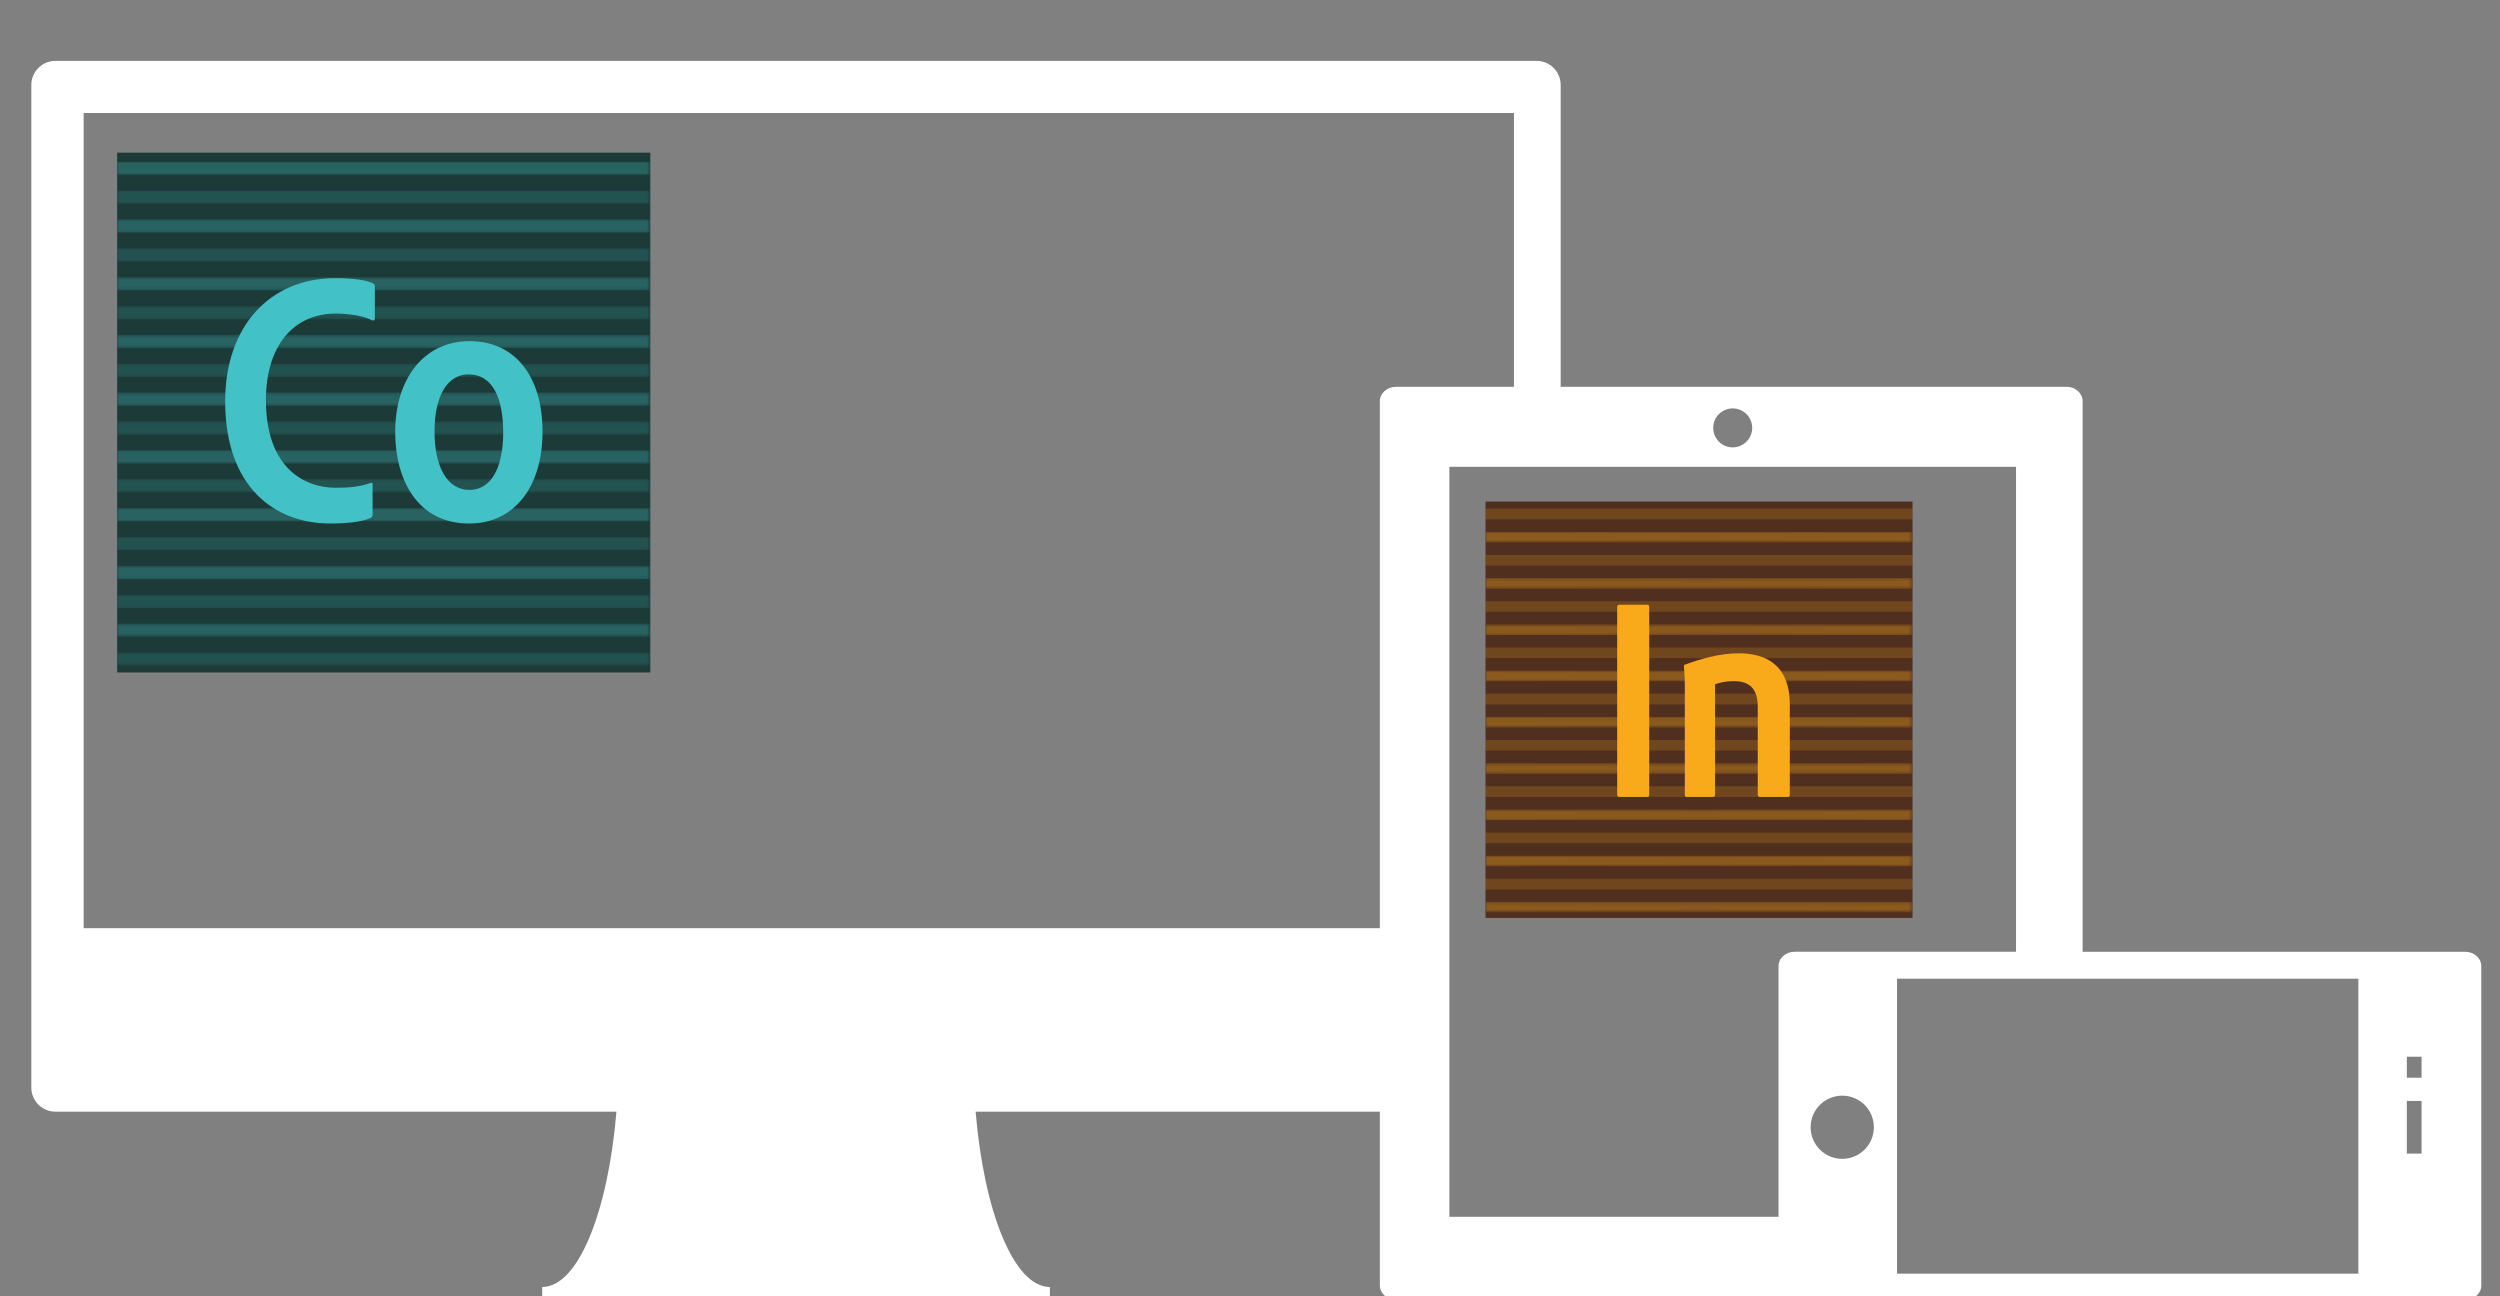 <svg xmlns="http://www.w3.org/2000/svg" xmlns:xlink="http://www.w3.org/1999/xlink" width="771.328" height="400"><rect width="100%" height="100%" fill="#808080" stroke="none"/><defs><path id="a" d="M30.637 39.545h175.455v175.455h-175.455z"/></defs><clipPath id="b"><use xlink:href="#a" overflow="visible"/></clipPath><g clip-path="url(#b)"><defs><path id="c" d="M30.637 39.545h175.455v175.455h-175.455z"/></defs><clipPath id="d"><use xlink:href="#c" overflow="visible"/></clipPath><g clip-path="url(#d)"><defs><path id="e" d="M30.637 39.545h175.455v175.455h-175.455z"/></defs><clipPath id="f"><use xlink:href="#e" overflow="visible"/></clipPath><g clip-path="url(#f)"><defs><path id="g" d="M29.979 42.987h176.989v172.878h-176.989z"/></defs><clipPath id="h"><use xlink:href="#g" overflow="visible"/></clipPath><g opacity=".65" clip-path="url(#h)"><defs><path id="i" d="M29.979 42.987h176.989v172.878h-176.989z"/></defs><clipPath><use xlink:href="#i" overflow="visible"/></clipPath></g></g></g><path clip-path="url(#d)" fill-rule="evenodd" clip-rule="evenodd" fill="#1C3A37" d="M36.147 47.099h164.488v160.376h-164.488z"/><g clip-path="url(#d)"><defs><path id="j" d="M30.637 39.545h175.455v175.455h-175.455z"/></defs><clipPath id="k"><use xlink:href="#j" overflow="visible"/></clipPath><g opacity=".18" clip-path="url(#k)"><defs><path id="l" d="M36.148 58.75h164.488v146.669h-164.488z"/></defs><clipPath id="m"><use xlink:href="#l" overflow="visible"/></clipPath><g clip-path="url(#m)"><defs><path id="n" d="M36.147 201.307h164.489v4.112h-164.489v-4.112zm0-17.82h164.489v4.112h-164.489v-4.112zm0-35.639h164.489v4.112h-164.489v-4.112zm0-17.819h164.489v4.112h-164.489v-4.112zm0-17.82h164.489v4.112h-164.489v-4.112zm0-17.82h164.489v4.112h-164.489v-4.112zm0-17.819h164.489v4.112h-164.489v-4.112zm0-17.82h164.489v4.112h-164.489v-4.112zm0 106.918h164.489v4.112h-164.489v-4.112z"/></defs><clipPath id="p"><use xlink:href="#n" overflow="visible"/></clipPath><defs><filter id="o" filterUnits="userSpaceOnUse" x="36.147" y="58.75" width="164.489" height="146.669"><feColorMatrix values="1 0 0 0 0 0 1 0 0 0 0 0 1 0 0 0 0 0 1 0"/></filter></defs><mask maskUnits="userSpaceOnUse" x="36.147" y="58.75" width="164.489" height="146.669" id="r"><g filter="url(#o)"><linearGradient id="q" gradientUnits="userSpaceOnUse" x1="-65.608" y1="-1.054" x2="-64.922" y2="-1.054" gradientTransform="matrix(240 0 0 -240 15781.902 -120.979)"><stop offset="0" stop-color="#1A1A1A"/><stop offset=".483" stop-color="#fff"/><stop offset="1" stop-color="#1A1A1A"/></linearGradient><path clip-path="url(#p)" fill="url(#q)" d="M36.147 58.75h164.489v146.669h-164.489z"/></g></mask><linearGradient id="s" gradientUnits="userSpaceOnUse" x1="-65.608" y1="-1.054" x2="-64.922" y2="-1.054" gradientTransform="matrix(240 0 0 -240 15781.903 -120.979)"><stop offset="0" stop-color="#42C1C7"/><stop offset=".483" stop-color="#42C1C7"/><stop offset="1" stop-color="#42C1C7"/></linearGradient><path clip-path="url(#p)" mask="url(#r)" fill="url(#s)" d="M36.147 58.75h164.489v146.669h-164.489z"/></g></g><g opacity=".3" clip-path="url(#k)"><defs><path id="t" d="M36.148 49.84h164.488v146.669h-164.488z"/></defs><clipPath id="u"><use xlink:href="#t" overflow="visible"/></clipPath><g clip-path="url(#u)"><defs><path id="v" d="M36.147 174.578h164.489v4.112h-164.489v-4.112zm0 17.819h164.489v4.112h-164.489v-4.112zm0-53.459h164.489v4.112h-164.489v-4.112zm0 17.82h164.489v4.112h-164.489v-4.112zm0-35.639h164.489v4.112h-164.489v-4.112zm0-17.82h164.489v4.112h-164.489v-4.112zm0-17.819h164.489v4.112h-164.489v-4.112zm0-17.82h164.489v4.112h-164.489v-4.112zm0-17.82h164.489v4.112h-164.489v-4.112z"/></defs><clipPath id="x"><use xlink:href="#v" overflow="visible"/></clipPath><defs><filter id="w" filterUnits="userSpaceOnUse" x="36.147" y="49.84" width="164.489" height="146.669"><feColorMatrix values="1 0 0 0 0 0 1 0 0 0 0 0 1 0 0 0 0 0 1 0"/></filter></defs><mask maskUnits="userSpaceOnUse" x="36.147" y="49.84" width="164.489" height="146.669" id="z"><g filter="url(#w)"><linearGradient id="y" gradientUnits="userSpaceOnUse" x1="-65.608" y1="-1.071" x2="-64.922" y2="-1.071" gradientTransform="matrix(240 0 0 -240 15781.902 -133.979)"><stop offset="0" stop-color="#1A1A1A"/><stop offset=".483" stop-color="#fff"/><stop offset="1" stop-color="#1A1A1A"/></linearGradient><path clip-path="url(#x)" fill="url(#y)" d="M36.147 49.84h164.489v146.669h-164.489z"/></g></mask><linearGradient id="A" gradientUnits="userSpaceOnUse" x1="-65.608" y1="-1.071" x2="-64.922" y2="-1.071" gradientTransform="matrix(240 0 0 -240 15781.903 -133.979)"><stop offset="0" stop-color="#42C1C7"/><stop offset=".483" stop-color="#42C1C7"/><stop offset="1" stop-color="#42C1C7"/></linearGradient><path clip-path="url(#x)" mask="url(#z)" fill="url(#A)" d="M36.147 49.84h164.489v146.669h-164.489z"/></g></g><path clip-path="url(#k)" fill-rule="evenodd" clip-rule="evenodd" fill="#42C1C7" d="M114.965 158.656c0 .659-.219.995-.774 1.213-2.865 1.214-7.532 1.652-12.282 1.652-17.21 0-32.439-11.254-32.439-37.736 0-22.728 13.461-37.956 33.987-37.956 5.408 0 9.438.555 11.528 1.549.555.219.665.548.665 1.213v9.486c0 .884-.439.884-.774.774-2.646-1.322-6.676-2.097-11.309-2.097-12.912 0-21.521 9.821-21.521 26.702 0 20.856 11.809 27.037 21.521 27.037 4.414 0 7.423-.336 10.623-1.439.445-.22.774-.22.774.555v9.047zm52.424-25.488c0 17.209-8.828 28.353-22.617 28.353-16.114 0-22.843-13.679-22.843-28.243 0-16.114 8.608-28.025 22.952-28.025 14.455 0 22.508 11.363 22.508 27.915m-33.323 0c0 10.588 3.748 17.984 10.814 17.984 6.066 0 10.37-5.847 10.37-17.765 0-10.041-2.975-17.875-10.699-17.875-6.182 0-10.485 6.066-10.485 17.656"/></g></g><path fill="#fff" d="M760.594 293.654h-118.048v-169.884c0-2.446-2.229-4.434-4.962-4.434h-156.07v-93.136c0-4.1-3.324-7.424-7.416-7.424h-457.01c-4.1 0-7.424 3.324-7.424 7.424v309.359c0 4.1 3.324 7.424 7.424 7.424h173.1c-2.602 31.094-11.874 54.097-22.901 54.097v3.961h156.629v-3.961c-11.035 0-20.3-23.002-22.909-54.097h124.719v53.631c0 2.438 2.213 4.419 4.962 4.419h329.914c2.741.008 4.955-1.972 4.955-4.411v-98.54c-.001-2.447-2.214-4.428-4.963-4.428zm-226.008-167.648c3.324 0 6.018 2.687 6.018 6.011 0 3.316-2.703 6.011-6.018 6.011-3.316 0-6.003-2.695-6.003-6.011-.008-3.324 2.679-6.011 6.003-6.011zm-508.785 160.372v-251.519h441.3v84.484h-36.414c-2.749 0-4.962 1.98-4.962 4.434v162.608h-399.924v-.007zm421.373 56.605v-198.952h174.832v149.616h-68.316c-2.734 0-4.962 1.98-4.962 4.426v77.34h-101.554v-32.43zm121.216 14.561c-5.382 0-9.754-4.364-9.754-9.754s4.364-9.746 9.754-9.746 9.754 4.364 9.754 9.746-4.364 9.754-9.754 9.754zm159.23 35.42h-142.331v-90.992h142.339v90.992h-.008zm19.508-37.043h-4.551v-16.254h4.551v16.254zm0-23.399h-4.551v-6.492h4.551v6.492z"/><defs><path id="B" d="M453.911 148.693h140.544v140.544h-140.544z"/></defs><clipPath id="C"><use xlink:href="#B" overflow="visible"/></clipPath><g clip-path="url(#C)"><defs><path id="D" d="M453.911 148.693h140.544v140.544h-140.544z"/></defs><clipPath id="E"><use xlink:href="#D" overflow="visible"/></clipPath><g clip-path="url(#E)"><defs><path id="F" d="M453.911 148.693h140.544v140.544h-140.544z"/></defs><clipPath id="G"><use xlink:href="#F" overflow="visible"/></clipPath><g clip-path="url(#G)"><defs><path id="H" d="M453.384 151.45h141.774v138.48h-141.774z"/></defs><clipPath id="I"><use xlink:href="#H" overflow="visible"/></clipPath><g opacity=".65" clip-path="url(#I)"><defs><path id="J" d="M453.384 151.45h141.774v138.48h-141.774z"/></defs><clipPath><use xlink:href="#J" overflow="visible"/></clipPath></g></g></g><path clip-path="url(#E)" fill-rule="evenodd" clip-rule="evenodd" fill="#512F1E" d="M458.325 154.743h131.761v128.466h-131.761z"/><g clip-path="url(#E)"><defs><path id="K" d="M453.911 148.693h140.544v140.544h-140.544z"/></defs><clipPath id="L"><use xlink:href="#K" overflow="visible"/></clipPath><g opacity=".35" clip-path="url(#L)"><defs><path id="M" d="M458.325 164.076h131.761v117.486h-131.761z"/></defs><clipPath id="N"><use xlink:href="#M" overflow="visible"/></clipPath><g clip-path="url(#N)"><defs><path id="O" d="M458.325 278.268h131.761v3.294h-131.761v-3.294zm0-14.274h131.761v3.294h-131.761v-3.294zm0-28.548h131.761v3.294h-131.761v-3.294zm0-14.274h131.761v3.294h-131.761v-3.294zm0-14.274h131.761v3.294h-131.761v-3.294zm0-14.274h131.761v3.294h-131.761v-3.294zm0-14.274h131.761v3.294h-131.761v-3.294zm0-14.274h131.761v3.294h-131.761v-3.294zm0 85.644h131.761v3.294h-131.761v-3.294z"/></defs><clipPath id="Q"><use xlink:href="#O" overflow="visible"/></clipPath><defs><filter id="P" filterUnits="userSpaceOnUse" x="458.325" y="164.076" width="131.761" height="117.486"><feColorMatrix values="1 0 0 0 0 0 1 0 0 0 0 0 1 0 0 0 0 0 1 0"/></filter></defs><mask maskUnits="userSpaceOnUse" x="458.325" y="164.076" width="131.761" height="117.486" id="S"><g filter="url(#P)"><linearGradient id="R" gradientUnits="userSpaceOnUse" x1="-63.848" y1="-1.433" x2="-63.299" y2="-1.433" gradientTransform="matrix(240 0 0 -240 15781.971 -120.981)"><stop offset="0" stop-color="#1A1A1A"/><stop offset=".501" stop-color="#fff"/><stop offset="1" stop-color="#1A1A1A"/></linearGradient><path clip-path="url(#Q)" fill="url(#R)" d="M458.325 164.076h131.761v117.486h-131.761z"/></g></mask><linearGradient id="T" gradientUnits="userSpaceOnUse" x1="-63.848" y1="-1.433" x2="-63.299" y2="-1.433" gradientTransform="matrix(240 0 0 -240 15781.971 -120.981)"><stop offset="0" stop-color="#F8AA1B"/><stop offset=".501" stop-color="#EFA41D"/><stop offset="1" stop-color="#F8AA1B"/></linearGradient><path clip-path="url(#Q)" mask="url(#S)" fill="url(#T)" d="M458.325 164.076h131.761v117.486h-131.761z"/></g></g><g opacity=".18" clip-path="url(#L)"><defs><path id="U" d="M458.325 156.939h131.761v117.486h-131.761z"/></defs><clipPath id="V"><use xlink:href="#U" overflow="visible"/></clipPath><path clip-path="url(#V)" fill-rule="evenodd" clip-rule="evenodd" fill="#F8AA1B" d="M458.325 256.857h131.761v3.294h-131.761v-3.294zm0 14.274h131.761v3.294h-131.761v-3.294zm0-42.822h131.761v3.294h-131.761v-3.294zm0 14.274h131.761v3.294h-131.761v-3.294zm0-28.548h131.761v3.294h-131.761v-3.294zm0-14.274h131.761v3.294h-131.761v-3.294zm0-14.274h131.761v3.294h-131.761v-3.294zm0-14.274h131.761v3.294h-131.761v-3.294zm0-14.274h131.761v3.294h-131.761v-3.294z"/></g><path clip-path="url(#L)" fill-rule="evenodd" clip-rule="evenodd" fill="#F8AA1B" d="M508.833 245.167c0 .533-.088.709-.708.709h-8.466c-.533 0-.708-.264-.708-.709v-57.875c0-.533.264-.709.708-.709h8.553c.445 0 .62.176.62.62v57.964zm10.98-33.971c0-.533 0-2.389-.263-5.479 0-.357-.132-.445.22-.62 4.507-1.68 10.601-3.536 16.701-3.536 7.517 0 15.735 2.915 15.735 15.823v27.784c0 .533-.175.709-.62.709h-8.553c-.533 0-.709-.264-.709-.709v-27.082c0-5.122-2.114-7.95-7.418-7.95-2.3 0-4.167.439-5.759.972v34.147c0 .357-.175.62-.533.62h-8.18c-.445 0-.62-.176-.62-.62v-34.059z"/></g></g></svg>